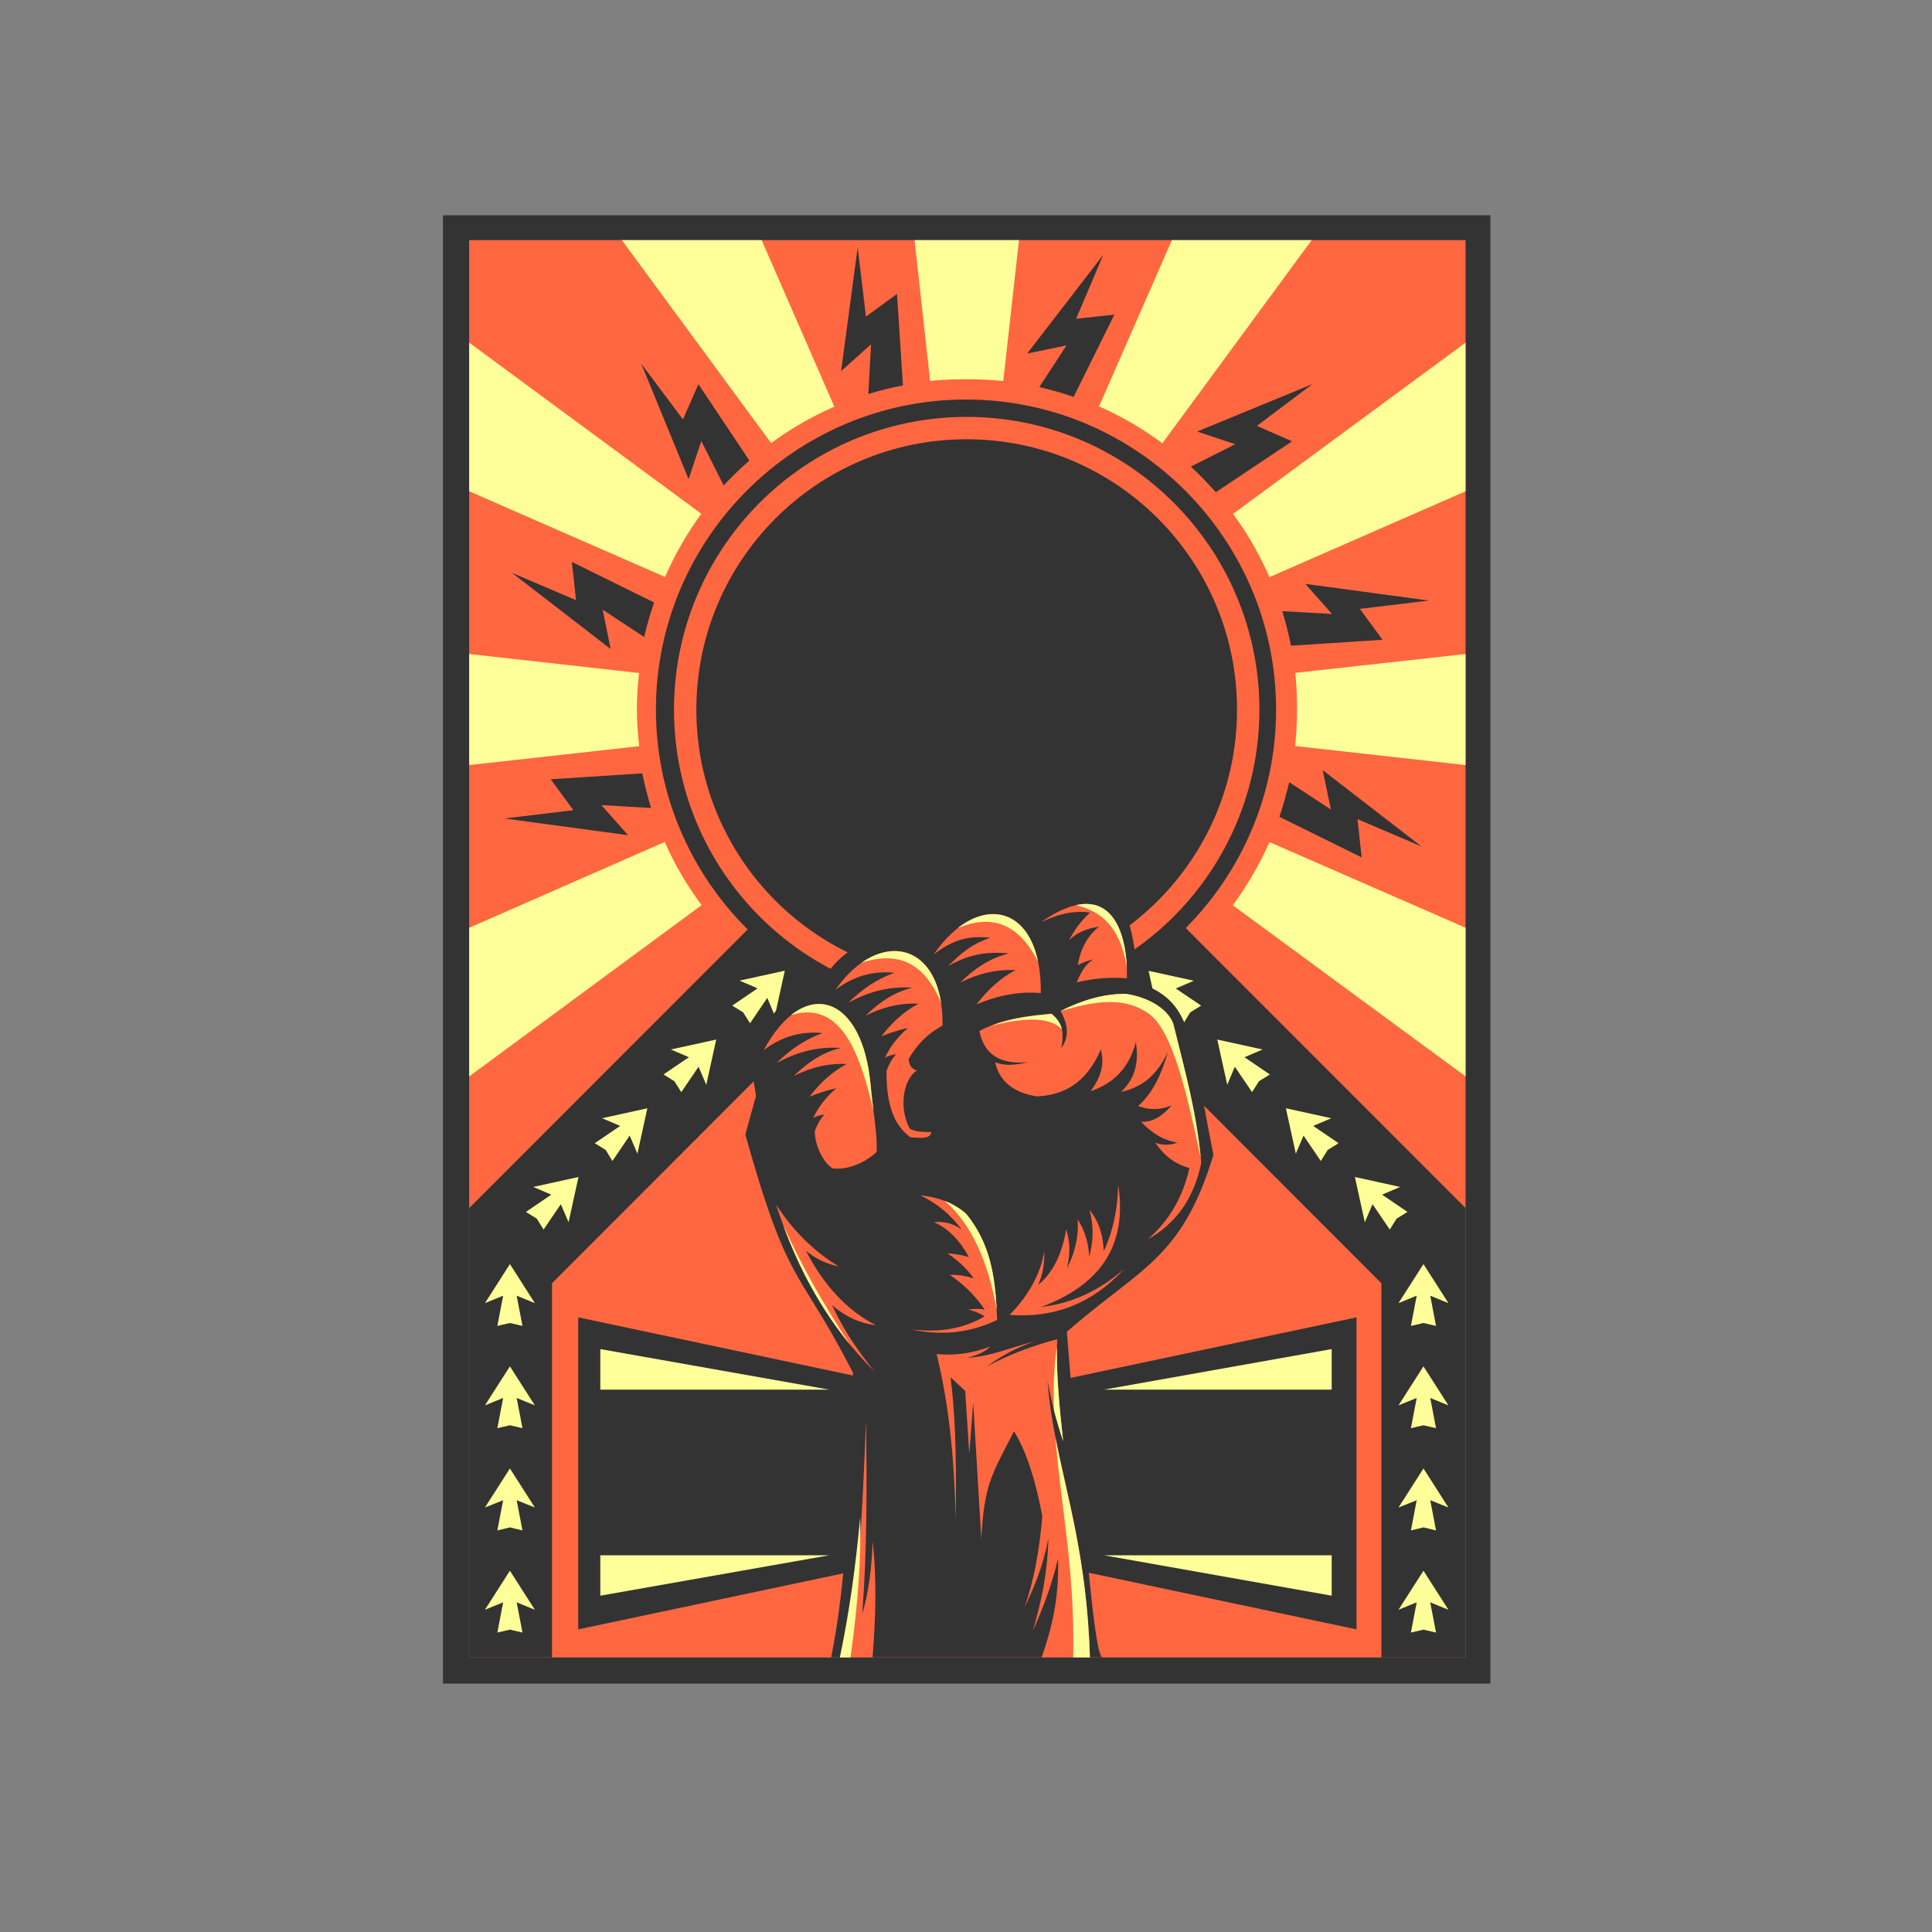 <?xml version="1.0" encoding="UTF-8" standalone="no"?>
<!-- Generator: Adobe Illustrator 17.0.0, SVG Export Plug-In . SVG Version: 6.00 Build 0)  -->

<svg
   xmlns:dc="http://purl.org/dc/elements/1.1/"
   xmlns:cc="http://creativecommons.org/ns#"
   xmlns:rdf="http://www.w3.org/1999/02/22-rdf-syntax-ns#"
   xmlns:svg="http://www.w3.org/2000/svg"
   xmlns="http://www.w3.org/2000/svg"
   xmlns:sodipodi="http://sodipodi.sourceforge.net/DTD/sodipodi-0.dtd"
   xmlns:inkscape="http://www.inkscape.org/namespaces/inkscape"
   version="1.1"
   id="Layer_1"
   x="0px"
   y="0px"
   width="1400px"
   height="1400px"
   viewBox="0 0 1400 1400"
   enable-background="new 0 0 1400 1400"
   xml:space="preserve"
   sodipodi:docname="upgraded.svg"
   inkscape:version="0.92.3 (2405546, 2018-03-11)"><rect x="0" y="0" width="1400" height="1400" fill="#808080" stroke="none"/><defs
   id="defs135" /><sodipodi:namedview
   pagecolor="#ffffff"
   bordercolor="#666666"
   borderopacity="1"
   objecttolerance="10"
   gridtolerance="10"
   guidetolerance="10"
   inkscape:pageopacity="0"
   inkscape:pageshadow="2"
   inkscape:window-width="1853"
   inkscape:window-height="1145"
   id="namedview133"
   showgrid="false"
   inkscape:zoom="0.33714286"
   inkscape:cx="544.31437"
   inkscape:cy="855.17886"
   inkscape:window-x="67"
   inkscape:window-y="27"
   inkscape:window-maximized="1"
   inkscape:current-layer="Layer_1" />


<g
   id="g14">
	
	<g
   id="g12">
		<rect
   x="321"
   y="156"
   fill-rule="evenodd"
   clip-rule="evenodd"
   fill="#333333"
   width="759"
   height="1064"
   id="rect8" />
		<rect
   x="340"
   y="174"
   fill-rule="evenodd"
   clip-rule="evenodd"
   fill="#FF6741"
   width="722"
   height="1027"
   id="rect10" />
	</g>
</g>
<g
   id="g20">
	<path
   fill-rule="evenodd"
   clip-rule="evenodd"
   fill="#FFFF99"
   d="M450.6,174h101.3l52.7,120.7c-16.3,7.1-31.7,15.9-45.8,26.4   L450.6,174z M662.7,174h75.7L727,276.1c-8.7-0.9-17.5-1.3-26.5-1.3c-9,0-17.8,0.3-26.5,1.2L662.7,174z M849.2,174h101.3   L842.3,321.2c-14.2-10.5-29.5-19.5-45.9-26.7L849.2,174z M1062,248.3V356l-142.1,62.2c-7.2-16.3-16-31.7-26.4-45.8L1062,248.3z    M1062,473.9v80.5l-123.5-13.8c0.9-8.7,1.4-17.5,1.4-26.5c0-9-0.4-17.8-1.3-26.5L1062,473.9z M1062,672.3V780L893.3,656   c10.4-14.2,19.4-29.5,26.6-45.8L1062,672.3z M340,780V672.3l141.7-62.2c7.1,16.3,16.2,31.7,26.7,45.8L340,780z M340,554.4v-80.5   l123.1,13.8c-1,8.7-1.6,17.5-1.6,26.5c0,8.9,0.7,17.8,1.7,26.5L340,554.4z M340,356V248.3l168.2,124   c-10.4,14.2-19.2,29.5-26.3,45.8L340,356z M796.5,733.4l94.1,214.9L936,922l45.5-26.2L842.3,706.8   C828.2,717.3,812.8,726.2,796.5,733.4L796.5,733.4z M674,751.9L648,985h52.5H753l-26-233.1c-8.7,0.9-17.5,1.5-26.5,1.5   C691.5,753.4,682.7,752.8,674,751.9L674,751.9z M558.7,706.8l-139,188.9l45.4,26.2l45.4,26.2l94.1-214.9   C588.2,726.2,572.8,717.3,558.7,706.8L558.7,706.8z"
   id="path16" />
	<path
   fill-rule="evenodd"
   clip-rule="evenodd"
   fill="#333333"
   d="M753.1,280.5l19.7-30.2l-28.5,5.9l55.2-71.6L779.8,231l27.7-3   L778,287.6C769.8,284.8,761.5,282.4,753.1,280.5L753.1,280.5z M862.9,338.1l32.2-16.2l-27.6-9.2l83.6-34.4l-40.3,30.3l25.5,11.2   l-55.3,36.9C875.2,350.1,869.2,343.9,862.9,338.1L862.9,338.1z M929.2,442.9l36,2l-19.3-21.8l89.6,12.1l-50.1,6l16.4,22.4   l-66.3,4.3C933.8,459.5,931.7,451.1,929.2,442.9L929.2,442.9z M934.2,566.8l30.2,19.8l-5.9-28.5l71.6,55.3l-46.4-19.8l3,27.7   l-59.6-29.4C929.9,583.4,932.3,575.1,934.2,566.8L934.2,566.8z M471.8,585.5l-36-2.1l19.3,21.8l-89.6-12.1l50-6l-16.4-22.4   l66.3-4.3C467.2,568.9,469.3,577.2,471.8,585.5L471.8,585.5z M466.8,461.6l-30.1-19.8l5.8,28.5L371,415.1l46.4,19.8l-3-27.7   l59.6,29.4C471.1,444.9,468.7,453.2,466.8,461.6L466.8,461.6z M524.4,351.8l-16.2-32.2l-9.2,27.6l-34.3-83.6l30.2,40.3l11.2-25.5   l36.9,55.3C536.5,339.5,530.2,345.5,524.4,351.8L524.4,351.8z M629.2,285.5l2-36l-21.7,19.4l12-89.6l6,50.1l22.5-16.4l4.3,66.3   C645.8,280.9,637.4,283,629.2,285.5L629.2,285.5z"
   id="path18" />
</g>
<g
   id="g34">
	<g
   id="g26">
		<polygon
   fill-rule="evenodd"
   clip-rule="evenodd"
   fill="#333333"
   points="701,514.2 340,875.4 340,1201 1062,1201 1062,875.4       "
   id="polygon22" />
		<polygon
   fill-rule="evenodd"
   clip-rule="evenodd"
   fill="#FF6741"
   points="700.5,629.1 400,929.9 400,1201 1001,1201 1001,929.9       "
   id="polygon24" />
	</g>
	<g
   id="g32">
		<path
   fill-rule="evenodd"
   clip-rule="evenodd"
   fill="#FFFF99"
   d="M369.5,1180.9l-9.1,2.1l4.2-21.9l-13.2,5.4l18.1-28.3l18.1,28.3    l-13.2-5.4l4.2,21.9L369.5,1180.9z M538.5,733.6l-7.9-4.9l18.4-12.5l-13.1-5.6l32.8-7.2l-7.2,32.8l-5.5-13.1l-12.5,18.4    L538.5,733.6z M488.7,783.5l-7.9-4.9l18.4-12.5l-13.1-5.6l32.9-7.2l-7.2,32.8l-5.6-13.1l-12.5,18.4L488.7,783.5z M438.9,833.3    l-7.9-4.9l18.4-12.5l-13.1-5.6l32.8-7.2l-7.2,32.9l-5.6-13.1l-12.5,18.4L438.9,833.3z M389,883.1l-7.9-4.9l18.4-12.5l-13.1-5.6    l32.8-7.2l-7.2,32.8l-5.6-13.1l-12.5,18.4L389,883.1z M369.5,958.7l-9.1,2.1l4.2-21.9l-13.2,5.4l18.1-28.3l18.1,28.3l-13.2-5.4    l4.2,21.9L369.5,958.7z M369.5,1032.8l-9.1,2.1l4.2-21.9l-13.2,5.4l18.1-28.3l18.1,28.3l-13.2-5.4l4.2,21.9L369.5,1032.8z     M369.5,1106.8l-9.1,2.2l4.2-21.9l-13.2,5.3l18.1-28.3l18.1,28.3l-13.2-5.3l4.2,21.9L369.5,1106.8z"
   id="path28" />
		<path
   fill-rule="evenodd"
   clip-rule="evenodd"
   fill="#FFFF99"
   d="M1031.5,1180.9l9.1,2.1l-4.2-21.9l13.2,5.4l-18.1-28.3    l-18.1,28.3l13.2-5.4l-4.2,21.9L1031.5,1180.9z M862.5,733.6l7.9-4.9L852,716.3l13.1-5.6l-32.8-7.2l7.2,32.8l5.6-13.1l12.5,18.4    L862.5,733.6z M912.3,783.5l7.9-4.9l-18.4-12.5l13.1-5.6l-32.8-7.2l7.2,32.8l5.5-13.1l12.5,18.4L912.3,783.5z M962.1,833.3    l7.9-4.9l-18.4-12.5l13.1-5.6l-32.9-7.2l7.2,32.9l5.6-13.1l12.5,18.4L962.1,833.3z M1012,883.1l7.9-4.9l-18.4-12.5l13.1-5.6    l-32.8-7.2l7.2,32.8l5.6-13.1l12.5,18.4L1012,883.1z M1031.5,958.7l9.1,2.1l-4.2-21.9l13.2,5.4l-18.1-28.3l-18.1,28.3l13.2-5.4    l-4.2,21.9L1031.5,958.7z M1031.5,1032.8l9.1,2.1l-4.2-21.9l13.2,5.4l-18.1-28.3l-18.1,28.3l13.2-5.4l-4.2,21.9L1031.5,1032.8z     M1031.5,1106.8l9.1,2.2l-4.2-21.9l13.2,5.3l-18.1-28.3l-18.1,28.3l13.2-5.3l-4.2,21.9L1031.5,1106.8z"
   id="path30" />
	</g>
</g>
<g
   id="g40">
	<path
   fill-rule="evenodd"
   clip-rule="evenodd"
   fill="#333333"
   d="M700,738.9c123.8,0,224.7-101,224.7-224.7   c0-123.8-100.9-224.7-224.7-224.7s-224.7,101-224.7,224.7C475.3,637.9,576.2,738.9,700,738.9L700,738.9z"
   id="path36" />
	<path
   fill-rule="evenodd"
   clip-rule="evenodd"
   fill="#FF6741"
   d="M700.5,302.1c117.1,0,212.1,95,212.1,212.1   c0,117.1-94.9,212.1-212.1,212.1s-212.1-95-212.1-212.1C488.4,397.1,583.4,302.1,700.5,302.1L700.5,302.1z M700.5,318.3   c108.2,0,195.9,87.7,195.9,195.9c0,108.2-87.7,195.9-195.9,195.9s-195.9-87.7-195.9-195.9C504.6,406,592.3,318.3,700.5,318.3   L700.5,318.3z"
   id="path38" />
</g>
<g
   id="g102">
	<polygon
   fill-rule="evenodd"
   clip-rule="evenodd"
   fill="#333333"
   points="701,1014.3 419,954.6 419,1180.7 701,1121.1 983,1180.7    983,954.6  "
   id="polygon42" />
	
	
	<g
   id="g100">
		<polygon
   fill-rule="evenodd"
   clip-rule="evenodd"
   fill="#FFFF99"
   points="435,977.6 435,1007 601,1007   "
   id="polygon92" />
		<polygon
   fill-rule="evenodd"
   clip-rule="evenodd"
   fill="#FFFF99"
   points="965,977.6 965,1007 799.9,1007   "
   id="polygon94" />
		<polygon
   fill-rule="evenodd"
   clip-rule="evenodd"
   fill="#FFFF99"
   points="965,1156.3 965,1127 799.9,1127   "
   id="polygon96" />
		<polygon
   fill-rule="evenodd"
   clip-rule="evenodd"
   fill="#FFFF99"
   points="435,1156.3 435,1127 601,1127   "
   id="polygon98" />
	</g>
</g>
<g
   id="g110">
	<path
   fill-rule="evenodd"
   clip-rule="evenodd"
   fill="#333333"
   d="M799,1201c-6.1,0-12.2-93.7-18.3-140.4c-2.5-31.8-5-63.6-7.6-95.5   c52.7-46.5,83-51.8,106.2-128.3c-17.4-86.1-14-111.4-55.5-125.1c-1.1-51.3-15.2-91.8-74.4-49.6c-27.8-16.5-65.8-6.5-81.4,22.1   c-20.2-18.4-57.7,2-70.1,23.7c-37.4,21.2-32.4,18.3-55,55c1.6,10.4,3.3,20.9,4.9,31.3c-2.7,9.3-5.1,18.7-7.7,28   c31.6,112.7,38,94.5,78,172.5c0,9.5,0,19,0,28.5c-4,61.6-3.8,117.8-15.8,177.8C667.8,1201,733.4,1201,799,1201L799,1201z"
   id="path104" />
	<path
   fill-rule="evenodd"
   clip-rule="evenodd"
   fill="#FF6741"
   d="M850.2,741.8c-4.3-11.5-19.1-19.4-34.3-21.6   c-16.2-0.2-32,4.7-47.4,12.4c5.7,10,6.3,19.1,0.5,26.9c2.1-9.7,1.4-18.5-7.2-25c-17.5,1.7-35,3.5-52.1,12.6   c3.6,18.2,16.4,24.3,35.1,22.6c-7.7,1.7-15.4,3.3-23.7,0c3.1,13.9,13.3,22,30.2,24.8c19.2-0.9,35.8-9.3,46.4-34   c2.6,9.6,0.7,19.6-7.5,30.2c16.9-5.5,28.1-17.1,32.9-35.6c2.1,13.8,0,26.3-10.8,36.1c14.3-2.9,26.1-11.5,34-29.1   c-4.7,16.9-11.5,30.6-21.6,39.4c7.9,2.8,16,3.1,24.3-0.5c-7.6,8.8-14.9,12.4-22.1,11.9c7.8,8.3,16.5,13.6,26.4,15.1   c-5.7,2-11.1,2-16.2,0c6.4,9.3,14.5,15.8,24.8,18.3c-5.3,23.6-16.3,39.6-30.2,51.8c20.4-11.4,33.5-29.7,38.8-55.5   C867.3,806.5,858.6,775.8,850.2,741.8L850.2,741.8z M608.6,1201c11.4,0,16.9-112.4,18.9-171.5c0.8,47.4,0.8,94.5-2.7,140.1   c4.5-15.4,7-33,7.5-52.8c3.3,28.5,2.1,56.2,0,84.2C624.4,1201,616.5,1201,608.6,1201L608.6,1201z M678.7,981.2   c10.4,42.6,12.7,81.6,14,120.2c0-33.9,0.6-67.6-3.9-103.4c3.5,3.3,7.1,6.6,10.6,9.9c1,15.2,2,30.3,3,45.5   c0.9-12.4,1.9-24.7,2.8-37.1c2,33.1,3.9,66.1,5.9,99.1c2.1-39,6.8-45.6,23.7-78.2c9.3,15,15.8,36.4,20.5,61.5   c-2.1,25.9-6.5,47.8-12.9,66.1c7-14.5,13.5-30,17.3-49.9c-0.7,26.4-5.5,47.3-11.3,66.8c7-15.5,13.5-32,18.3-52.2   c0.9,28.2-4.5,50.5-11.9,71.5c11.7,0,23.3,0,35,0c-2.9-94-26.4-140.3-30.7-200.4c3,16.4,6.9,30.6,11.3,43.7   c-2.6-24.7-5.3-49.5-4.3-73.9c-18.1,4.9-35.3,11.3-51.2,19.9c9.8-7,20.5-13.5,35-18.3c-16.3,4-32.2,11.1-49.1,11.9   c7.1-1.7,12.9-4.2,16.7-8.1C705.9,980.2,693.2,982.6,678.7,981.2L678.7,981.2z M731.6,952.8c12.4-12.5,22.4-28.7,25.1-46   c0.2,9.2-0.8,15.7-4.3,24.2c12-9.9,17.6-24.8,20.2-40.2c3.3,10.3,2.7,19.5,0.5,28.3c5.6-10.7,8.7-22.4,7.8-35.6   c5.8,9.1,7.9,18.2,8.4,27.2c2.7-10.2,3.7-21.2,0.2-33.9c7.5,9.1,9.9,19.3,10.3,29.9c6.5-13.8,10.1-29.8,10.5-48.3   c6,39.2-7.9,70.7-55.8,88.7c23.3-2.7,42.9-12.6,60.1-27.5C791.5,944.7,763.6,955.3,731.6,952.8L731.6,952.8z M699.9,879.4   c-9.4-8-20.6-12-32.9-13.2c11.4,5.5,21.5,13.5,29.9,24.8c-5.8-4.3-12.6-6.1-20.2-5.4c10.5,4.5,18.8,13.3,25.4,25.3   c-5.1-1.5-10.4-2.3-15.6-2.7c7.1,4.8,13.6,10.4,19.1,18.1c-5.7-1.7-11.4-2.8-17.3-2.4c8.9,5.9,17.4,13.6,25.3,25.1   c-3.1-0.7-7.2-0.7-12.1,0c5.2,1.1,10,3.4,11.9,4.9c-15.4,9.2-33.2,11.9-53.1,9.4c22,4.9,42.7,2.5,62.3-6.8   C721.2,929.8,719.5,903.2,699.9,879.4L699.9,879.4z M562.4,872.9c13.2,20.3,28.5,34.5,45.3,44.8c-7.3-1.6-14.9-4.3-23.7-11.3   c13.9,26.7,31,43.8,50.7,53.9c-10.6-1.2-21.2-5.5-31.8-14.6c9.3,20,19.9,34.5,30.7,48C601.9,962.4,578.2,922.1,562.4,872.9   L562.4,872.9z M631,786.9c-5.8-66.7-48.5-79.9-77.6-25.9c13.2-10.1,27.5-13.9,42.7-12.4c-11.8,4.2-23,11.4-33.4,21.8   c14.4-8,29.7-12.2,46.5-11c-12.8,3.1-23.9,10.3-33.9,20.3c11.5-5.9,24-9.3,38.3-8.7c-10.5,5.5-19.3,13.7-27,23.7   c6.4-2.6,12.8-4.7,19.4-6.1c-6.9,6-12.7,12.9-16.7,21.5c2.3-1.3,5-2.1,8.1-2.4c-3.3,3.4-5.4,7.6-7,12.1   c0.2,10.3,5.8,22.2,12.9,26.9c13.4,1.4,25.8-6.1,31.9-11.9C636,822.7,632.7,806.3,631,786.9L631,786.9z M683,743.2   c0.9-61.6-46.4-71-77.6-25.9c13.2-10.1,27.4-13.9,42.7-12.4c-11.8,4.2-23,11.4-33.4,21.8c14.3-8,29.7-12.2,46.5-11   c-12.8,3.1-23.9,10.3-33.9,20.3c11.5-5.9,24.1-9.3,38.3-8.7c-10.5,5.5-19.3,13.7-27,23.7c6.4-2.6,12.8-4.7,19.4-6.1   c-6.9,5.9-12.7,12.9-16.7,21.5c2.3-1.3,5-2.1,8.1-2.4c-3.3,3.5-5.4,7.6-7,12.1c-0.2,28.3,7.4,40.6,17.3,48c5.4,0.4,15.1,1.7,15-3.8   c-3.1,0-11.5,0.3-15.6-2.6c-8-15.4-4.4-35.8,5.2-41.9c-2.9-1.1-5.5-2.9-5.9-8.4C664,757.8,671.5,749.3,683,743.2L683,743.2z    M754.2,719.6c0.9-64.6-44.9-75.3-77.6-28c13.8-10.6,25-13.8,40.9-12.1c-12.4,4.4-19.5,9.6-30.4,20.5c15.1-8.4,26.6-10.5,44.2-9.2   c-13.4,3.3-25.1,10.8-35.6,21.3c12.1-6.2,25.2-9.8,40.2-9.1c-11,5.7-20.2,14.3-28.3,24.8C722.6,721.5,738.1,718.2,754.2,719.6   L754.2,719.6z M754.4,668.2c51.4-35.7,63,8.9,62.2,40.7c-11.8-0.9-23.9-0.1-36.4,3c3.6-9,7.7-14.2,12.1-16.7   c-3.1,0.7-6.8,1.9-11.3,4.1c2-11.3,6.6-20.8,15.4-27.8c-8.6,1.2-15.9,4.2-21.6,9.7c3.8-7.6,8.8-14.2,15.1-19.9   C777.5,659.4,765.8,662.8,754.4,668.2L754.4,668.2z"
   id="path106" />
	<path
   fill-rule="evenodd"
   clip-rule="evenodd"
   fill="#FFFF99"
   d="M850.2,741.8c-4.3-11.5-19.1-19.4-34.3-21.6   c-16.2-0.2-32,4.7-47.4,12.4c22.9-6.3,44.3-11.5,63.6,1.7c17.7,12.1,28.1,58.8,38,104.8C866.8,804.6,858.3,774.7,850.2,741.8   L850.2,741.8z M623.3,1099.4c0.8,29.1-1.5,62.6-7,101.6h-7.7C615.5,1168,620.2,1134.1,623.3,1099.4L623.3,1099.4z M777.7,1201   c1.2-64-8.6-106.2-12.9-159.4l0,0c8.5,43.8,22.8,88.4,25,159.4H777.7z M763.7,1021.7c-0.6-18.9,0.3-33.6,2.2-45.4l0,0   c-0.4,22.5,2.1,45.2,4.5,68C768,1037.1,765.7,1029.6,763.7,1021.7L763.7,1021.7z M567.5,887.7c14.3,31.7,30.8,59.8,48.3,86.5   C595.8,949.7,579.7,920.9,567.5,887.7L567.5,887.7z M684.6,870.2c19.5,16.9,31.4,44.1,37.7,79c-1.4-24.2-4.5-48.2-22.3-69.8   C695.2,875.3,690.1,872.3,684.6,870.2L684.6,870.2z M769.5,745.9c-1-4.2-3.4-8-7.6-11.2c-14.5,1.4-28.9,2.9-43.2,8.5   C744.4,736.7,761.6,737.4,769.5,745.9L769.5,745.9z M779.8,655.9c17.3,4.3,31.8,14.6,36.8,45.2   C815.6,676.9,806.9,649.8,779.8,655.9L779.8,655.9z M573.3,735.5c35.7-10.5,49.3,25.8,59.6,69.2c-0.7-5.6-1.4-11.6-2-17.8   C626.4,734.4,599,715.1,573.3,735.5L573.3,735.5z M624.5,697.5c30.9-9.7,47,4.8,57.4,28.9C676.2,690,649.4,680.2,624.5,697.5   L624.5,697.5z M694,672.5c27.8-11.5,45.7-0.1,58.2,24.3C745,661.7,718.8,653.2,694,672.5L694,672.5z"
   id="path108" />
</g>

</svg>